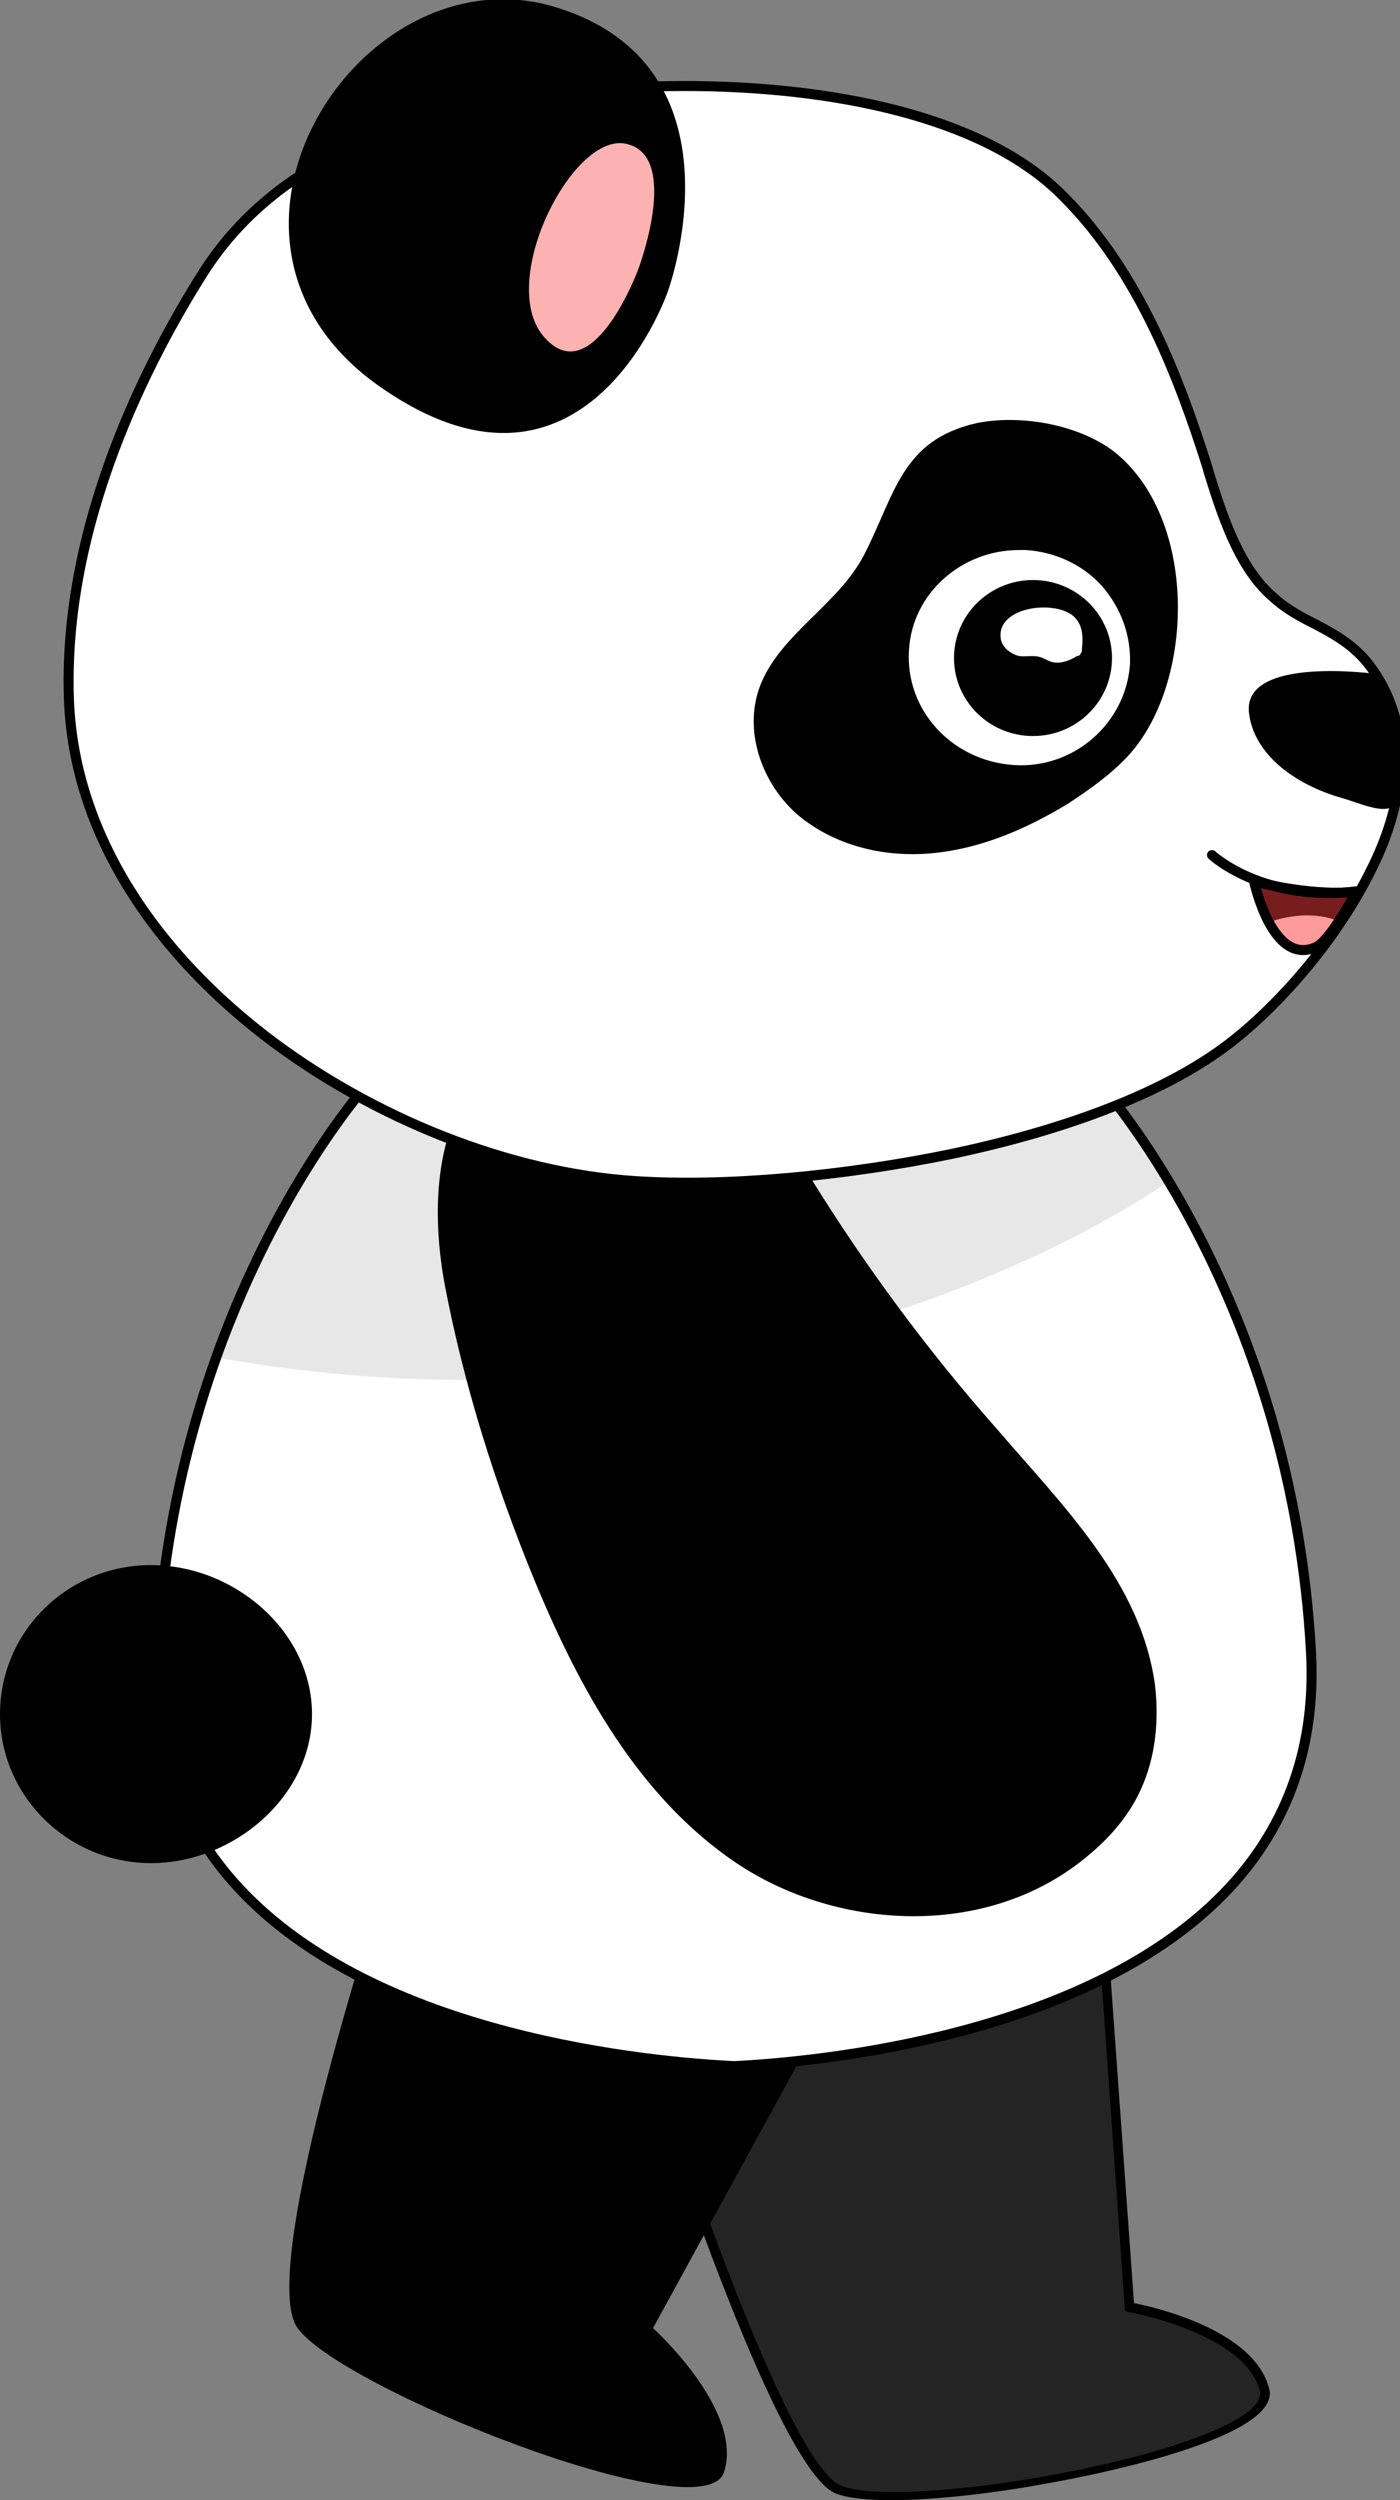 <?xml version="1.0" encoding="utf-8"?>
<!-- Generator: Adobe Illustrator 26.5.0, SVG Export Plug-In . SVG Version: 6.00 Build 0)  -->
<svg version="1.1" id="레이어_5" xmlns="http://www.w3.org/2000/svg" xmlns:xlink="http://www.w3.org/1999/xlink" x="0px"
	 y="0px" viewBox="0 0 140 250" style="enable-background:new 0 0 140 250;" xml:space="preserve">
<rect x="0" y="0" width="140" height="250" fill="#808080" stroke="none"/>
<g>
	<path style="fill:#242424;" d="M109.2,178.2l3.7,52.5c0,0,11.8,2.1,13.5,8.2c1.6,6.1-36.2,12.8-42.7,10
		c-6.4-2.9-20.2-46.7-20.2-46.7L109.2,178.2z"/>
	<path d="M89.1,250c4.4,0,10.3-0.7,15.2-1.6c8-1.4,17.8-3.9,21.3-6.8c1.1-0.9,1.6-1.9,1.3-2.8c-1.5-5.8-11.4-8.1-13.5-8.5l-3.8-52.9
		L63,201.9l0.1,0.4c0.6,1.8,13.9,44.1,20.4,47C84.7,249.8,86.7,250,89.1,250z M108.8,178.9l3.7,52.2l0.4,0.1
		c0.1,0,11.6,2.1,13.1,7.9c0.1,0.6-0.2,1.2-1,1.9c-6.4,5.3-35.5,10-41,7.5c-4.9-2.2-15-30.9-19.8-46.1L108.8,178.9z"/>
</g>
<path d="M91.4,185.1l-26.1,47.7c0,0,9.1,8.2,7.1,14.4s-38.7-8.5-42.7-14.5c-4-6,8.9-44.9,8.9-44.9L91.4,185.1z"/>
<g>
	<path style="fill:#FFFFFF;" d="M109.7,108c1.5,1.7,19.5,22.6,21.4,57.2c0.5,9.2-2.2,17.1-8.1,23.5c-13.9,15-41.5,17.5-49.6,17.9
		c-8.1-0.4-35.7-2.8-49.6-17.9c-5.9-6.4-8.6-14.3-8.1-23.5l0,0c1.9-34.6,19.9-55.6,21.4-57.2l36.4,5.4h0.1L109.7,108z"/>
	<path style="fill:#E7E7E7;" d="M116.9,118.1c0,0-38.3,27.9-95.5,17.6c0,0,7.2-18.8,15.6-27.7l36.4,5.3l36.5-5.3L116.9,118.1z"/>
	<path style="fill:none;stroke:#000000;stroke-miterlimit:10;" d="M109.7,108c1.5,1.7,19.5,22.6,21.4,57.2
		c0.5,9.2-2.2,17.1-8.1,23.5c-13.9,15-41.5,17.5-49.6,17.9c-8.1-0.4-35.7-2.8-49.6-17.9c-5.9-6.4-8.6-14.3-8.1-23.5l0,0
		c1.9-34.6,19.9-55.6,21.4-57.2l36.4,5.4h0.1L109.7,108z"/>
</g>
<path d="M53.4,157.9c4.5,10.9,10.4,21.7,20.1,28.3s24.4,7.8,34.5,0c2.6-2,4.8-4.4,6.1-7.3c1.5-3.3,1.8-7,1.4-10.4
	c-1.4-10.3-9.2-17.9-15.8-25.6c-6.9-7.8-13.1-16.2-18.5-24.9c-4.3-7-7.8-16.8-17.6-16.9c-3.9,0-7.7,1.4-11.2,3.3
	c-1.4,0.7-2.8,1.6-3.9,2.7c-5.3,5.5-5.3,14.6-4,21.5C46.4,138.5,49.5,148.4,53.4,157.9z"/>
<g>
	<path style="fill:#FFFFFF;stroke:#000000;stroke-miterlimit:10;" d="M68.4,8.6c14.7,0,30.1,3,38,11.1c7.6,7.6,11.6,18.4,14.3,26.9
		l0.2,0.7c1.3,4.2,3,9.5,6.4,12.4c1.3,1.2,2.8,2,4.2,2.7c2.1,1.1,4,2.2,5.5,4.2c5,6.7,2.9,14.8,0.2,20.2
		c-3.5,7.2-9.3,13.6-13.7,17.1c-7.7,6.2-19.8,9.7-28.4,11.5c-10.7,2.2-22.5,3.3-31.6,2.7c-12.4-0.8-26.2-6.2-37.1-14.6
		c-12.1-9.4-19-21.2-19.5-33.4C6.2,52.3,15,35.7,20.3,27.3l0,0c4.9-7.7,12.8-12.9,24.1-15.9C51.2,9.7,59.7,8.6,68.4,8.6z"/>
	<g>
		<path d="M112.7,75.7c-1.7,1.8-3.7,3.2-5.8,4.6c-4.1,2.5-8.6,4.5-13.5,5c-4.9,0.5-9.9-0.7-13.6-3.8c-3.6-3.1-5.5-8.4-3.8-12.9
			c2-5.2,7.8-8.1,10.4-13.1c3.1-6,3.7-11.5,11.3-13.2c4.5-0.9,10.5,0.2,14,3.1C119.9,52.3,119.4,68.6,112.7,75.7z"/>
		<g>
			<ellipse style="fill:#FFFFFF;" cx="101.9" cy="65.7" rx="11.5" ry="11.2"/>
			<path d="M102,77.5c6.3,0,11.6-4.8,12-11.1c0.4-6.5-4.7-12-11.2-12.4c-6.7-0.4-12.4,4.6-12.8,11.1s4.7,12,11.2,12.4
				C101.5,77.5,101.7,77.5,102,77.5z M101.9,55c0.2,0,0.5,0,0.7,0c3,0.2,5.7,1.5,7.6,3.6c1.9,2.2,2.9,4.9,2.8,7.8
				c-0.4,5.9-5.6,10.5-11.6,10.1C95.2,76.1,90.5,71,90.9,65C91.2,59.4,96.1,55,101.9,55z"/>
		</g>
		<ellipse cx="103.3" cy="65.8" rx="7.9" ry="7.8"/>
		<path style="fill:#FFFFFF;" d="M107.7,62c0.6,0.8,0.6,1.9,0.5,2.8c0,0.2,0,0.4-0.1,0.5c-0.1,0.2-0.2,0.3-0.4,0.3
			c-0.8,0.5-1.7,0.8-2.5,0.6c-0.4-0.1-0.8-0.4-1.2-0.5c-0.7-0.2-1.4,0-2.1-0.1c-0.8-0.2-1.6-0.8-1.8-1.6
			C99.4,60.5,106.2,59.8,107.7,62z"/>
	</g>
	<g>
		<path d="M66.8,29.1c0,0,8.2-22.5-11.3-28.4S17.2,24,37.9,38.6S66.8,29.1,66.8,29.1z"/>
		<path style="fill:#FDB2B2;" d="M63.8,27c0,0,4.3-11.3-1.1-12.6c-5.4-1.4-13.2,14-8.2,19.4C59.3,39.1,63.8,27,63.8,27z"/>
	</g>
	<path d="M139.6,80.1c-0.5,1.7-3.6,0.2-5.4-0.3c-4.6-1.3-8.8-4.3-9.3-8.5c-0.7-5.8,12.8-3.9,12.8-3.9s1.8,3.3,2.2,7.4
		C139.8,74.8,140.3,77.6,139.6,80.1z"/>
	<g>
		<path style="fill:#771D1D;" d="M131.6,94.7c-4.4,2-6.2-6.6-6.2-6.6s5,1.5,10.2,1.1C135.6,89.2,133.1,94,131.6,94.7z"/>
		<path style="fill:none;stroke:#000000;stroke-linecap:round;stroke-linejoin:round;" d="M135.9,89.1c-9.6,1.2-14.7-3.6-14.7-3.6"
			/>
		<path style="fill:#FD9B9B;" d="M134,92.2c0,0-2.6-1.5-7.1,0c0,0,1.2,2.6,3.6,2.6c0,0,1.6,0.1,2.4-1.1L134,92.2z"/>
		<path style="fill:none;stroke:#000000;stroke-linecap:round;stroke-linejoin:round;stroke-miterlimit:10;" d="M131.6,94.7
			c-4.4,2-6.2-6.6-6.2-6.6s5,1.5,10.2,1.1C135.6,89.2,133.1,94,131.6,94.7z"/>
	</g>
</g>
<path d="M0,171.4c0,8.2,6.8,14.9,15.1,14.9s16.1-6.7,16.1-14.9c0-8.2-7.7-14.9-16.1-14.9S0,163.2,0,171.4z"/>
</svg>
